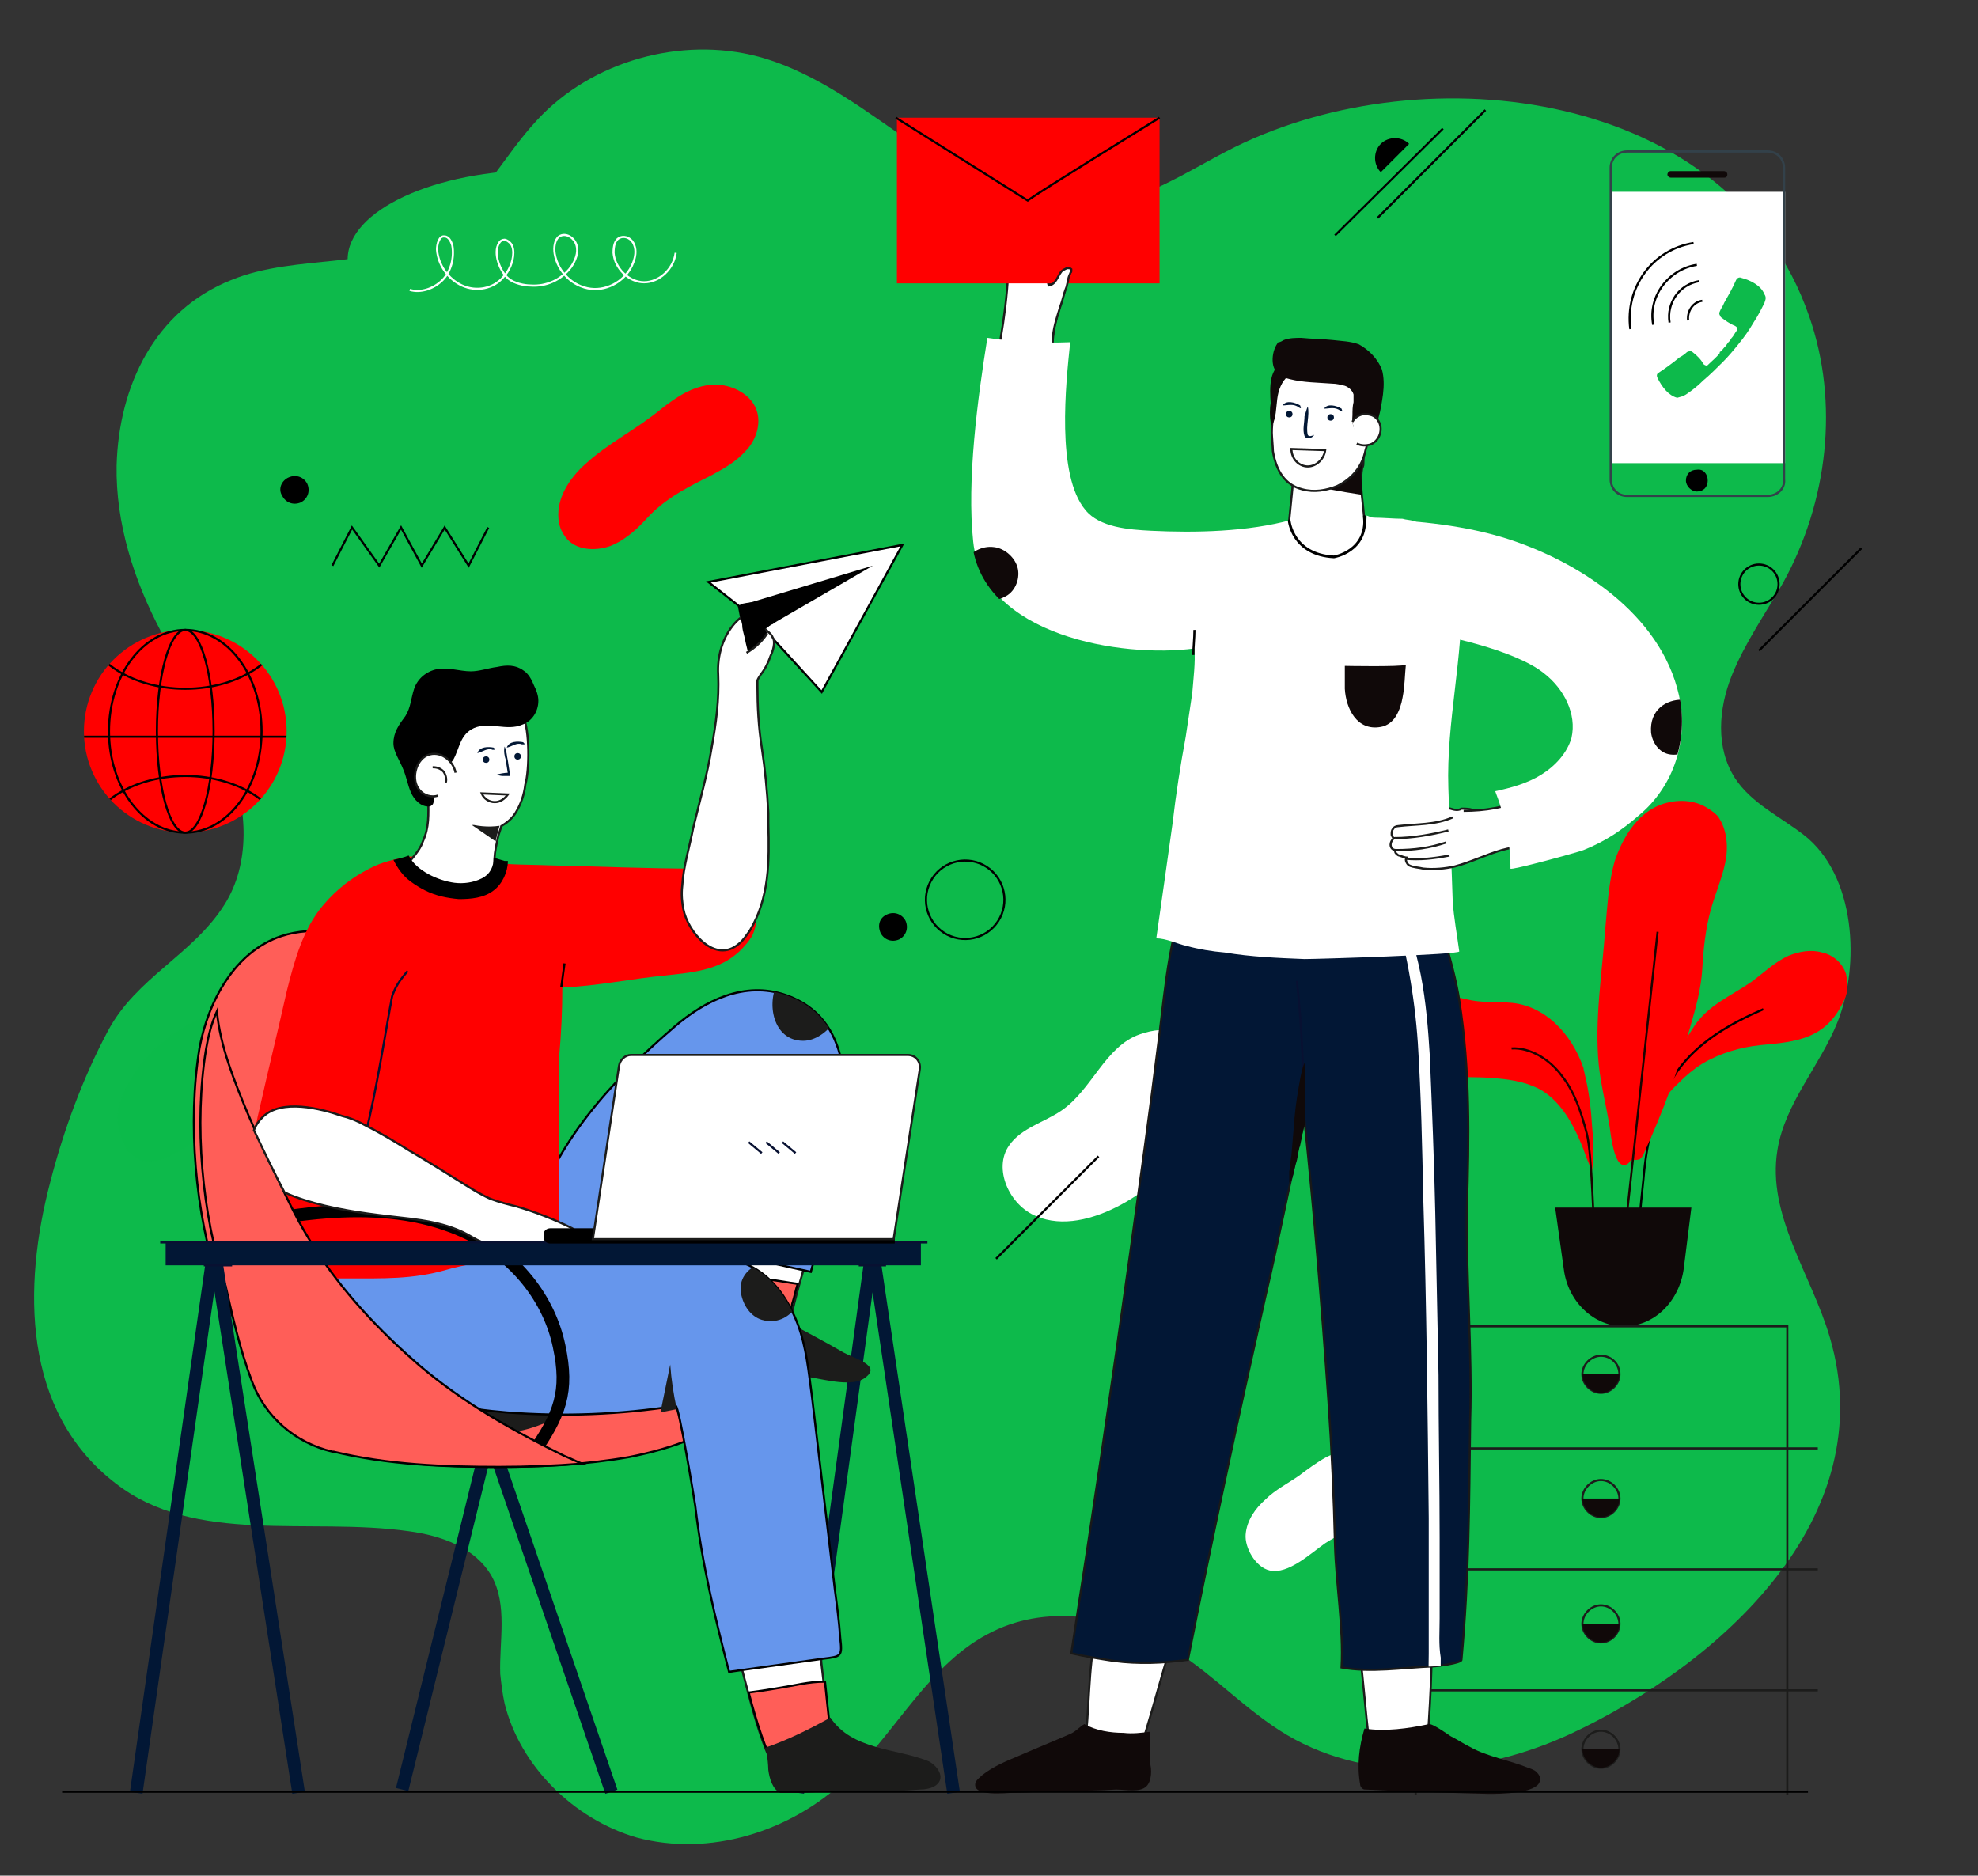 <?xml version="1.0" encoding="utf-8"?>
<!-- Generator: Adobe Illustrator 26.0.1, SVG Export Plug-In . SVG Version: 6.00 Build 0)  -->
<svg version="1.1" id="Layer_1" xmlns="http://www.w3.org/2000/svg" xmlns:xlink="http://www.w3.org/1999/xlink" x="0px" y="0px"
	 viewBox="0 0 181.5 172.1" style="enable-background:new 0 0 181.5 172.1;" xml:space="preserve">
<rect x="0" y="0" width="181.5" height="172.1" fill="#333333" stroke="none"/>
<style type="text/css">
	.st0{fill:none;stroke:#1A0D1E;stroke-width:0.428;stroke-linecap:round;stroke-miterlimit:10;}
	.st1{fill:#0DBA4B;}
	.st2{fill:#FFFFFF;}
	.st3{opacity:0.5;fill:#0DBA4B;}
	.st4{fill:red;}
	.st5{fill:none;stroke:#000000;stroke-width:0.194;stroke-miterlimit:10;}
	.st6{fill:#FFFFFF;stroke:#000000;stroke-width:0.194;stroke-miterlimit:10;}
	.st7{clip-path:url(#SVGID_00000036973702115479841100000001627175705612779955_);}
	.st8{fill:none;stroke:#021735;stroke-width:1.167;stroke-miterlimit:10;}
	.st9{fill:#FFFFFF;stroke:#1C1C1B;stroke-width:0.194;stroke-miterlimit:10;}
	.st10{fill:#FF5E58;stroke:#000000;stroke-width:0.194;stroke-miterlimit:10;}
	.st11{fill:#1C1C1B;}
	.st12{fill:#6696EC;stroke:#000000;stroke-width:0.194;stroke-miterlimit:10;}
	.st13{clip-path:url(#SVGID_00000081632748814937477300000017682306524847134641_);fill:#1C1C1B;}
	.st14{fill:none;stroke:#081132;stroke-width:0.194;stroke-miterlimit:10;}
	.st15{fill:none;stroke:#000000;stroke-width:1.167;stroke-miterlimit:10;}
	.st16{fill:#DC8B77;}
	.st17{fill:#021735;}
	.st18{clip-path:url(#SVGID_00000163048728671053584740000006656707345042514617_);fill:#1C1C1B;}
	.st19{fill:none;stroke:#1C1C1B;stroke-width:0.194;stroke-miterlimit:10;}
	.st20{fill:#F0A700;stroke:#000000;stroke-width:0.194;stroke-miterlimit:10;}
	.st21{clip-path:url(#SVGID_00000066483746865759573720000003903714390933590963_);fill:#1C1C1B;}
	.st22{fill:none;stroke:#1A0400;stroke-width:0.194;stroke-miterlimit:10;}
	.st23{fill:#100909;}
	.st24{fill:none;stroke:#FFFFFF;stroke-width:0.194;stroke-miterlimit:10;}
	
		.st25{clip-path:url(#SVGID_00000109725229338726657090000014183808547428162463_);fill:none;stroke:#000000;stroke-width:0.194;stroke-miterlimit:10;}
	.st26{fill:#021735;stroke:#191919;stroke-width:0.194;stroke-miterlimit:10;}
	.st27{clip-path:url(#SVGID_00000057832178968860921440000007817642860023084441_);fill:#FFFFFF;}
	.st28{clip-path:url(#SVGID_00000067936564661823551230000008932678234128192130_);fill:#100909;}
	.st29{clip-path:url(#SVGID_00000014591932402985955490000001584302417028537481_);fill:#100909;}
	.st30{fill:none;stroke:#33414A;stroke-width:0.208;stroke-miterlimit:10;}
	.st31{fill:none;stroke:#000000;stroke-width:0.25;stroke-linecap:round;stroke-miterlimit:10;}
</style>
<circle class="st0" cx="187.6" cy="26.9" r="2.4"/>
<g>
	<path class="st1" d="M46.3,156.3c-0.2-0.9-0.3-1.8-0.4-2.7c-0.1-3,0.7-6.3-0.8-9c-1.5-2.6-4.6-3.7-7.6-4.1
		c-9.2-1.3-19.6,1.3-26.9-4.4c-8.6-6.6-8.5-18.1-6-27.6c1.2-4.7,3-9.6,5.3-13.9c2.6-4.9,7.8-7,10.7-11.6c2.4-3.8,2.1-8.8,0.5-13
		c-1.6-4.2-4.2-8-6.3-12c-2.5-4.7-4.2-10-4.1-15.3c0.2-7.3,3.5-14.2,10.5-17c6.1-2.5,13.5-0.8,19.2-4.6c3.8-2.5,5.8-6.8,8.9-10.1
		c5-5.4,13.2-7.7,20.3-5.8c5.5,1.5,10.1,5.2,14.8,8.4c4.7,3.2,10.2,6,15.8,5.4c4.8-0.5,8.9-3.4,13.1-5.5C130.9,4.8,158.8,8.2,166,29
		c2.8,8,1.7,17.1-2.4,24.5c-1.6,2.8-3.5,5.5-4.7,8.5c-1.2,3-1.5,6.6,0.3,9.4c1.5,2.3,4.1,3.5,6.3,5.2c4.8,3.7,5.2,12,3.1,17.2
		c-1.6,4-4.8,7.4-5.5,11.7c-1,6,3.1,11.4,4.8,17.2c4.9,16.6-10.1,30-23.8,36.4c-8.2,3.8-18.2,4.7-26,0.1c-3.7-2.2-6.6-5.4-10.2-7.7
		c-5-3.2-11.5-4.4-16.8-1.8c-5.8,2.8-8.8,9.2-13.5,13.6c-5.1,4.8-12.5,7.1-19.2,5.3C52.6,166.9,47.7,162,46.3,156.3z"/>
	<path class="st2" d="M110.4,101.9c-0.3,1.2-0.7,2.4-1.3,3.2c-2.6,3.8-9.3,8.5-14,6.5c-2.5-1-4-4.4-2.5-6.5c1.1-1.6,3.2-2.1,4.8-3.2
		c2.8-1.9,4-5.9,7.2-7C109.8,93.1,111.2,97.8,110.4,101.9z"/>
	<path class="st3" d="M25.1,96.6c0,0.3,0,0.6-0.1,0.8c-0.2,0.8-0.8,1.4-1.4,2c-2.3,2.3-10.8,11.9-12.7,4.3c-1-4.1,4.6-9.7,8.3-10.4
		c1.4-0.3,2.9-0.2,4.1,0.5C24.3,94.4,25,95.5,25.1,96.6z"/>
	<path class="st2" d="M125.1,139.6c-1.1,0.7-2.4,1.3-3.5,2c-1.3,0.9-3.4,2.9-5.1,2.5c-1.3-0.3-2.3-2.1-2.2-3.3
		c0.1-1.3,0.9-2.4,1.8-3.2c0.9-0.9,2.1-1.5,3.1-2.2c0.8-0.6,1.6-1.2,2.5-1.7c1-0.5,2.1-0.7,3.2-0.7c0.9,0,1.8,0.3,2.4,0.9
		c0.7,0.8,0.7,2,0.3,2.9c-0.4,1-1.2,1.7-2,2.3C125.5,139.3,125.3,139.5,125.1,139.6z"/>
	<path class="st4" d="M59.9,47c-0.1,0.1-0.2,0.2-0.3,0.3c-1,1.1-2.1,2.2-3.6,2.8c-1.4,0.5-3.2,0.4-4.1-0.8c-0.3-0.4-0.5-0.8-0.6-1.3
		c-0.4-2.1,0.9-4.1,2.5-5.5c2.1-1.9,4.6-3.1,6.9-5c1.4-1.1,2.9-2.1,4.7-2.2c1.7-0.1,3.7,0.9,4.1,2.6c0.3,1.2-0.2,2.6-1.1,3.5
		c-0.9,1-2,1.6-3.1,2.2C63.3,44.6,61.5,45.5,59.9,47z"/>
	<path d="M126.7,15.8c-0.7-0.7-0.7-1.9,0-2.6c0.7-0.7,1.9-0.7,2.6,0"/>
	<path class="st5" d="M163.2,53.6c0,1-0.8,1.8-1.8,1.8c-1,0-1.8-0.8-1.8-1.8c0-1,0.8-1.8,1.8-1.8C162.4,51.8,163.2,52.6,163.2,53.6z
		"/>
	<ellipse transform="matrix(0.544 -0.839 0.839 0.544 -28.851 112.016)" class="st5" cx="88.6" cy="82.5" rx="3.6" ry="3.6"/>
	<path d="M81.4,83.9c0.7-0.3,1.4,0,1.7,0.6c0.3,0.7,0,1.4-0.6,1.7c-0.7,0.3-1.4,0-1.7-0.6C80.5,84.9,80.7,84.2,81.4,83.9z"/>
	<path d="M26.5,43.8c0.7-0.3,1.4,0,1.7,0.6c0.3,0.7,0,1.4-0.6,1.7c-0.7,0.3-1.4,0-1.7-0.6C25.5,44.9,25.8,44.1,26.5,43.8z"/>
	<g>
		<line class="st5" x1="132.4" y1="11.8" x2="122.5" y2="21.6"/>
		<line class="st5" x1="136.3" y1="10.1" x2="126.4" y2="20"/>
	</g>
	<line class="st5" x1="170.8" y1="50.3" x2="161.4" y2="59.7"/>
	<line class="st5" x1="100.8" y1="106.1" x2="91.4" y2="115.5"/>
	<polyline class="st5" points="30.5,51.9 32.3,48.4 34.8,51.9 36.8,48.4 38.7,51.9 40.8,48.4 43,51.9 44.8,48.4 	"/>
	<g>
		<g>
			<polygon class="st6" points="65,53.4 82.8,50 75.4,63.5 70.1,57.7 68.7,60.3 67.8,55.6 			"/>
			<g>
				<defs>
					<polygon id="SVGID_1_" points="65,53.4 82.8,50 76.2,63.4 70.1,57.7 68.7,60.2 67.8,55.6 					"/>
				</defs>
				<clipPath id="SVGID_00000177450663912500596900000002810398864377444227_">
					<use xlink:href="#SVGID_1_"  style="overflow:visible;"/>
				</clipPath>
				<polygon style="clip-path:url(#SVGID_00000177450663912500596900000002810398864377444227_);" points="80.1,51.9 70.1,57.7 
					69.4,62.5 66.4,60.5 67.8,55.6 				"/>
			</g>
		</g>
		<path class="st8" d="M73.2,164.5l6.7-49c0-0.2,0.2-0.2,0.3,0l7.3,49"/>
		<polyline class="st8" points="36.9,164.2 44.9,131.7 56.1,164.4 		"/>
		<path class="st9" d="M66.5,110.6c-0.1-2.2,0-4.4,0.7-6.4c0.4-1.2,1-2.8,2.1-3.5c1.2-0.7,3-0.4,4.1,0.3c1.4,1,2.2,2.8,2.3,4.5
			c0.3,4.7-1.7,9.6-2.8,14c-0.2,0.9-0.5,2-1.3,2.6c-1,0.8-2.6,0.5-3.7-0.1c-0.3-0.1-0.6-0.3-0.8-0.6c-0.3-0.4-0.3-1-0.2-1.5
			c0.1-1.1,0.1-2.2,0.1-3.3C66.8,114.7,66.6,112.7,66.5,110.6z"/>
		<path class="st10" d="M70.5,117.4c-1.1-0.2-2.3-0.5-3.4-0.9c-0.1,0-0.2-0.1-0.3-0.1c0,0.1,0,0.2,0,0.3c0,1.1,0,2.2-0.1,3.3
			c0,0.5-0.1,1.1,0.2,1.5c0.2,0.3,0.5,0.4,0.8,0.6c1.2,0.6,2.7,0.9,3.7,0.1c0.8-0.6,1.1-1.6,1.3-2.6c0.2-0.6,0.3-1.2,0.5-1.8
			C72.4,117.7,71.4,117.5,70.5,117.4z"/>
		<path class="st9" d="M71.3,140.2c1.6-0.4,1.5-0.7,3-1.2c0,7.1,1.9,19.3,1.9,21.4c-2,0.1-3,1.9-5.1,1.8c-1.6-2.5-2.9-9.1-3.8-11.8
			c-0.2-0.6,0.9-6.1-0.1-9.7C69.2,140.4,69.3,140.7,71.3,140.2z"/>
		<path class="st10" d="M73.6,154.5c-1.6,0.3-3.3,0.6-4.9,0.8c0.7,2.7,1.6,5.5,2.5,7c2,0.1,3.1-1.7,5.1-1.8c0-0.8-0.3-3.2-0.6-6.2
			C74.9,154.3,74.2,154.4,73.6,154.5z"/>
		<path class="st10" d="M33.9,133.1c1.3,0.5,2.6,0.9,3.9,1.2c2.6,0.2,5.2,0.3,7.8,0.3c4,0,8.1-0.2,12.1-0.9c2-0.4,3.9-0.9,5.8-1.7
			c1.6-0.7,3.3-1.6,4.4-2.9c0.9-1.1,1.7-2.9,1.8-4.5c-1.5-4.9-6-5.6-10-7.9c-4.3-2.4-8-6-10.6-10.2c-2.4-3.9-3.8-8.3-5.7-12.5
			c-1.8-3.9-4.1-5.9-8.2-7.3c-3-1.1-6.4-1.8-9.4-0.8c-4.2,1.4-6.7,5.9-7.5,10.3c-1.1,6.8-0.4,15.1,1.8,21.7
			C22.4,124.2,27.6,130.9,33.9,133.1z"/>
		<path class="st11" d="M44.7,127.1c1.3,0.1,2.7,0.2,4,0.4c1.2,0.1,2.4,0.3,3.4,1c0.2,0.1,0.4,0.3,0.4,0.6c0,0.2-0.2,0.4-0.5,0.5
			c-1.8,1-4.4,2.1-6.5,1.8c-1.9-0.2-4-0.1-5.8-0.7c-0.9-0.3-1.8-0.8-2.3-1.6c-0.4-0.6-0.7-2,0.1-2.3c0.6-0.2,2.3,0.2,3,0.2
			C42,127,43.4,127,44.7,127.1z"/>
		<path class="st12" d="M76,110.1c-0.5,2.1-1,4.5-1.6,6.6c-2.8-0.6-5.6-1.3-8.5-1.9c-1.4-0.3-1.5,2-2.1,2.9
			c-0.6,0.9-1.4,1.6-2.2,2.2c-1.7,1.4-4.2,1.8-6.4,1.8c-2.5,0-5.2-1.2-6.3-3.5c-0.9-1.8-0.6-4-0.1-6c2-7.3,7.4-13.1,13.1-18
			c2.8-2.4,6.4-4.2,10.2-2.9c6.1,2.1,5.9,9.1,4.8,14.4C76.6,107.1,76.3,108.6,76,110.1z"/>
		<g>
			<defs>
				<path id="SVGID_00000065755612424576847540000010829953449654437509_" d="M76,110.1c-0.5,2.1-1,4.5-1.6,6.6
					c-2.8-0.6-5.6-1.3-8.5-1.9c-1.4-0.3-1.5,2-2.1,2.9c-0.6,0.9-1.4,1.6-2.2,2.2c-1.7,1.4-4.2,1.8-6.4,1.8c-2.5,0-5.2-1.2-6.3-3.5
					c-0.9-1.8-0.6-4-0.1-6c2-7.3,7.4-13.1,13.1-18c2.8-2.4,6.4-4.2,10.2-2.9c6.1,2.1,5.9,9.1,4.8,14.4
					C76.6,107.1,76.3,108.6,76,110.1z"/>
			</defs>
			<clipPath id="SVGID_00000102543637448740704380000003625362622364501933_">
				<use xlink:href="#SVGID_00000065755612424576847540000010829953449654437509_"  style="overflow:visible;"/>
			</clipPath>
			<path style="clip-path:url(#SVGID_00000102543637448740704380000003625362622364501933_);fill:#1C1C1B;" d="M73.7,95.5
				c1.1,0,2.2-0.8,2.8-1.7c0.2-0.3,0.3-0.6,0.4-0.9c0.1-0.6-0.2-1.1-0.5-1.6c-1-1.6-3.7-3.5-5-1.2C70.3,92,70.9,95.5,73.7,95.5z"/>
		</g>
		<path class="st11" d="M67.5,125.3c2.3,0.5,4.7,0.8,7,1.1c1.2,0.2,3.8,0.9,4.9,0c1.5-1.1-0.9-1.7-2-2.3c-1.9-1.1-3.8-2.1-5.7-3.1
			c-1.8-0.9-4-3-5.8-1c-1.1,1.3-1.3,3.3-1.4,4.9C65.5,124.9,66.5,125.1,67.5,125.3z"/>
		<path class="st12" d="M29.8,116.9c0.5-2.3,2.9-2.3,5.9-2c3.2,0.3,6.4-0.1,9.7-0.3c5.7-0.3,11.4,0,17.2,0.3
			c2.2,0.1,4.5,0.3,6.5,1.4c2,1.1,3.3,3.1,4.1,5.2c0.8,2.1,1,4.4,1.3,6.6c0.7,5.9,1.4,11.8,2.1,17.7c0.2,1.5,0.4,3,0.5,4.5
			c0.2,1.7,0.1,1.7-1.6,1.9c-2.9,0.4-5.7,0.8-8.6,1.2c-1.3-5-2.5-10-3.1-15.2c-0.1-0.7-1.5-9.2-1.8-9.2c-5.1,0.8-10.3,1-15.5,0.6
			c-3.6-0.3-7.4-0.9-10.5-2.7c-2.8-1.6-5.7-4.5-6.1-7.8C29.7,118.3,29.7,117.5,29.8,116.9z"/>
		<path class="st11" d="M71.6,164.5c0,0,0.1,0,0.1,0h1.7c3.7-0.2,7.3,0,11-0.3c0.5,0,1.1-0.1,1.5-0.4c0.9-0.7,0.1-1.8-0.7-2.2
			c-3-1.2-7-1-9-4c-2,1.1-4,2.1-6.1,2.8c0.3-0.1,0.4,1.8,0.4,2C70.6,163.2,70.9,164.2,71.6,164.5z"/>
		<path class="st4" d="M37.6,78.6c-1.3,0.2-2.6,0.5-3.7,1.1c-1.6,0.8-3,1.9-4.2,3.3c-1.9,2.2-2.7,5.2-3.4,8
			c-0.8,3.6-1.7,7.2-2.5,10.8c-0.2,0.8-0.4,1.7-0.4,2.6c0,1.4,0.4,3.2,0.7,4.5c0.2,0.6,0.4,1,0.7,1.3c1.5,1,2.7,2.3,3.2,4
			c0.2,0.6,0.4,1.1,0.6,1.7c0.2,0.6,0.3,1.1,0.5,1.4c0.9,0,1.9,0,2.8,0c3.2,0,6,0.1,9.1-0.8c3.1-0.9,6.4-0.8,9.5-1.6
			c0.2-0.1,0.5-0.2,0.6-0.4c0.1-0.3,0.1-1.1,0.1-1.5c0.1-0.8,0.1-1.6,0.1-2.4c0-1.5,0-3.1,0-4.6c0-3-0.1-6,0-9
			c0.2-2.1,0.3-4.3,0.3-6.4c3.1-0.1,6.3-0.8,9.5-1.1c2.7-0.3,5.4-0.5,7.3-2.8c0.2-0.2,0.4-0.5,0.6-0.8c1.3-2.7-0.6-5.6-3.4-6.1
			c-0.6-0.1-1.1-0.1-1.7-0.1c-4.5,0-9-0.2-13.5-0.3c-2.5-0.1-4.3,0-6.7-0.5C41.5,78.1,39.6,78.6,37.6,78.6z"/>
		<path class="st9" d="M62.6,81.3c0.1-1.8,0.7-3.7,1-5.3c0.6-2.5,1.3-4.9,1.7-7.4c0.4-2.2,0.7-4.4,0.6-6.7c-0.1-1.7,0.4-3.5,1.6-4.8
			c0.2-0.2,0.4-0.4,0.6-0.5c0.3-0.1,0.6-0.1,0.9-0.1c0.8,0,1.4,0.1,2.2,0.4c-0.3,0.2-0.5,0.3-0.8,0.5c-0.2,0.2-0.3,0.2-0.1,0.4
			c0.2,0.2,0.5,0.4,0.6,0.7c0.3,0.4,0,1.3-0.2,1.7c-0.2,0.6-0.5,1.2-0.9,1.7c-0.1,0.2-0.3,0.4-0.3,0.6c0,0.1,0,0.3,0,0.4
			c0,1.9,0.1,3.8,0.4,5.7c0.3,2,0.5,4,0.6,6c0,0.3,0,0.7,0,1c0.1,3.4,0.1,6.8-1.7,9.8c-0.3,0.4-0.6,0.9-1,1.2
			c-2.2,1.9-4.7-1.1-5.1-3.2C62.6,82.9,62.5,82.1,62.6,81.3z"/>
		<path class="st14" d="M37.4,89.1c-0.5,0.6-1,1.2-1.3,2c-0.2,0.4-0.2,0.9-0.3,1.3c-0.8,4.5-1.5,9-2.7,13.4"/>
		<path class="st14" d="M67.4,97.5c-1.1,4.6-3.5,11.6-3.6,16.4"/>
		<path class="st15" d="M19.3,113c7.8-1.8,16.5-3.2,23.5,0.1c4.5,2.1,7.6,6.1,8.5,10.4c0.9,4.2,0.1,6.3-2.5,10"/>
		<path class="st10" d="M23.1,126.7c1.2,3.3,4,5.7,7.4,6.5c0,0,0,0,0.1,0c5,1.2,10.1,1.4,15.2,1.4c2.5,0,5.1-0.1,7.6-0.3
			c-0.5-0.2-1.1-0.5-1.6-0.7c-4.7-2.3-9.3-4.9-13.3-8.3c-3.7-3.2-7.1-6.8-9.7-10.9c-1.3-2-2.3-4.1-3.3-6.2c-1-2-1.9-4-2.8-6.1
			c-1.2-2.9-2.5-6.1-2.8-9.3c-0.5,1.1-0.8,2.3-1,3.5c-1.1,6.8-0.4,15.1,1.8,21.7C21.3,120.6,22,123.8,23.1,126.7z"/>
		<path class="st14" d="M63.9,115.4c-5-0.8-8.2-0.1-14.6-0.1"/>
		<path class="st9" d="M52.5,112.7c-1.6-0.8-3.4-1.5-5.1-2c-0.8-0.2-1.6-0.4-2.4-0.7c-0.9-0.4-1.7-0.9-2.5-1.4c-1.6-1-3.2-2-4.9-3
			c-1.3-0.8-2.6-1.6-4-2.3c-0.7-0.4-1.4-0.7-2.2-0.9c-2-0.7-5.6-1.6-7.3,0.1c-0.4,0.4-0.6,0.7-0.8,1.2c0.9,1.9,1.8,3.8,2.8,5.7
			c0.6,0.3,1.2,0.5,1.8,0.7c2.5,0.8,5.2,1.2,7.8,1.5c2.6,0.3,5.3,0.5,7.6,1.9c2.5,1.5,6,1.5,8.9,0.9c0.5-0.1,1.1-0.4,1.1-0.9
			C53.2,113.1,52.8,112.9,52.5,112.7z"/>
		<path class="st16" d="M68.2,106.6C68.2,106.6,68.2,106.6,68.2,106.6"/>
		<g>
			<path class="st8" d="M12.5,164.5l7-49c0-0.2,0.3-0.2,0.3,0l7.6,49"/>
			<rect x="15.2" y="114" class="st17" width="69.3" height="2.1"/>
			<line class="st14" x1="85.1" y1="114" x2="14.7" y2="114"/>
			<line class="st14" x1="18.7" y1="116.1" x2="21.3" y2="116.1"/>
			<line class="st14" x1="78.8" y1="116.1" x2="81.3" y2="116.1"/>
		</g>
		<g>
			<path d="M82.1,112.7H50.5c-0.3,0-0.6,0.2-0.6,0.5v0.4c0,0.3,0.3,0.5,0.6,0.5h31.6V112.7z"/>
			<path class="st9" d="M82,113.7H54.4l2.4-15.9c0.1-0.6,0.6-1,1.1-1h25.4c0.7,0,1.2,0.6,1.1,1.3L82,113.7z"/>
			<g>
				<line class="st14" x1="71.8" y1="104.8" x2="73" y2="105.8"/>
				<line class="st14" x1="70.3" y1="104.8" x2="71.5" y2="105.8"/>
				<line class="st14" x1="68.7" y1="104.8" x2="69.9" y2="105.8"/>
			</g>
		</g>
		<path class="st9" d="M48,65.7c-0.5-1.1-1.6,0.2-2.9,0c-1.1-0.2-1.9-0.3-3,0.1c-0.9,0.4-1.8,1-2.2,1.9c-0.1,0.2-0.2,0.5-0.3,0.7
			c-0.2,0.8-0.3,1.5-0.4,2.3c-0.1,0.6,0,1.3,0,1.9c0,0.3,0.1,0.5,0.1,0.8c0,1.3,0.1,2.5-0.5,3.8c-0.2,0.6-0.6,1.1-1,1.6
			c-0.2,0.2-0.4,0.4-0.7,0.6c0.1,0.1,0.1,0.1,0.2,0.2c1.2,1.6,3.7,1.8,5.6,1.6c0.9-0.1,2-0.3,2.9-0.7c-0.7-1.1-0.4-2.3-0.1-3.7
			c0-0.1,0.2-0.6,0.3-1c0.5-0.3,1-0.7,1.3-1.2c0.5-0.8,0.8-1.7,0.9-2.6C48.6,70.6,48.6,67,48,65.7z"/>
		<path d="M40,72.6c0.1-0.6,0.1-1.2,0.4-1.7c0.3-0.6,0.9-0.7,1.2-1.2c0.6-1.1,0.6-2.3,1.9-2.9c1.4-0.6,3,0.3,4.4-0.3
			c0.9-0.3,1.5-1.2,1.5-2.2c0-0.5-0.2-1-0.4-1.4c-0.2-0.5-0.5-1.1-1-1.4c-0.7-0.5-1.5-0.5-2.4-0.3c-0.8,0.1-1.6,0.4-2.4,0.4
			c-1,0-2.1-0.4-3.1-0.2c-1,0.2-1.8,0.9-2.1,1.8c-0.3,0.9-0.3,1.7-0.8,2.5c-0.6,0.8-1.1,1.5-1.1,2.5c0,0.8,0.6,1.6,0.9,2.4
			c0.3,0.7,0.4,1.4,0.7,2.1c0.3,0.7,0.9,1.3,1.6,1.3c0.1,0,0.2,0,0.3-0.1c0.2-0.1,0.2-0.4,0.2-0.6C39.9,73.1,40,72.9,40,72.6z"/>
		<g>
			<defs>
				<path id="SVGID_00000145026587027283525060000007775665037500384648_" d="M50.5,83.2c0-0.1,0-0.1,0-0.2
					c-0.6-1.1-2.3-0.8-3.4-1.1c-0.2-0.1-0.4-0.2-0.6-0.3c0,0,0,0-0.1,0c-0.4-0.3-0.6-0.7-0.8-1.1c-0.7-1.9,0-3.8,0.5-5.7
					c0,0-0.1-0.1-0.1-0.1c-0.3-0.2-0.6-0.1-0.9,0c-1.1,0.2-2.3,0.1-3.3-0.4c-0.5-0.2-1-0.5-1.4-0.8c-0.3-0.2-0.8-0.9-1.1-0.8
					c0,0-0.1,0-0.1,0c-0.1,1.6,0.2,3.1-0.5,4.6c-0.2,0.6-0.6,1.1-1,1.6c-0.2,0.3-0.5,0.5-0.9,0.7c-0.1,0-0.2,0.1-0.3,0.1
					c0,0-0.1,0-0.1,0c-0.1,0-0.1,0-0.1,0c-0.7,0.1-1.5,0.1-1.9,0.6c-0.2,0.2-0.3,0.6-0.4,0.9c-0.5,2.3,0.7,5,2.2,6.8
					c1.2,1.3,3,2.4,4.7,2.5c1.7,0.1,3.3-0.6,4.7-1.4c0.6-0.4,1.2-0.7,1.8-1.1c1.7-1.2,3.1-2.4,3.1-4.6
					C50.5,83.2,50.5,83.2,50.5,83.2z"/>
			</defs>
			<clipPath id="SVGID_00000023982024376255042420000012710743612985817775_">
				<use xlink:href="#SVGID_00000145026587027283525060000007775665037500384648_"  style="overflow:visible;"/>
			</clipPath>
			<path style="clip-path:url(#SVGID_00000023982024376255042420000012710743612985817775_);fill:#1C1C1B;" d="M43.3,75.7
				c0,0,0.1,0,0.2,0c1,0.2,2.1,0.2,3.1-0.1c0.3,0.1,0.2,0.3,0.2,0.7c-0.1,0.6-0.1,1.1-0.2,1.7C45.5,77.2,44.3,76.4,43.3,75.7
				C43.3,75.7,43.3,75.7,43.3,75.7z"/>
		</g>
		<path class="st19" d="M44.2,72.8c0.2,0.5,0.7,0.8,1.2,0.8c0.5,0,0.9-0.3,1.2-0.7L44.2,72.8z"/>
		<path class="st9" d="M41.8,70.9c-0.2-1.1-1.4-2.1-2.6-1.6c-1.1,0.5-1.5,2.3-0.7,3.2c0.4,0.5,1.1,0.7,1.7,0.5"/>
		<path class="st19" d="M39.7,70.4c0.4,0,0.7,0.1,1,0.4c0.2,0.3,0.3,0.7,0.2,1"/>
		<path class="st2" d="M68.5,60.7c0.3,0.1,0.9,0,1.1-0.1c0.3-0.1,0.6-0.3,0.8-0.6c0.4-0.5,0.3-1.1,0-1.7c-0.5,0.5-1,1-1.6,1.4
			c-0.2,0.1-0.3,0.2-0.4,0.4C68.3,60.4,68.4,60.6,68.5,60.7z"/>
		<path d="M68.8,59.7c-0.1,0-0.1,0-0.2,0c-0.1-0.4-0.2-0.8-0.3-1.3c-0.1-0.4-0.2-0.7-0.2-1.1c-0.1-0.3-0.1-0.7-0.2-1
			c0-0.2-0.2-0.7,0-0.8c0.1,0,0.1-0.1,0.2-0.1c0.5-0.1,1-0.2,1.5-0.1c0.5,0,1,0.2,1.4,0.5c0.2,0.2,0.4,0.5,0.4,0.8
			c0,0.3-0.3,0.6-0.6,0.7c-0.2,0.1-0.4,0.3-0.6,0.4c-0.1,0,0.2,0.3,0.2,0.4c0,0.2-0.4,0.5-0.5,0.6C69.6,59,69.3,59.5,68.8,59.7z"/>
		<path class="st19" d="M70.4,58.1c-0.4,0.7-1.2,1.4-1.9,1.8"/>
		<path class="st20" d="M51.5,90.6c0.1-0.7,0.2-1.5,0.3-2.2"/>
		<path d="M46.3,79c-0.3-0.1-0.7-0.2-1-0.3c0,0.8-0.3,1.5-1.1,1.9c-0.8,0.4-1.7,0.5-2.5,0.4c-1.5-0.2-3.5-1.1-4.2-2.5
			c-0.5,0.2-1,0.3-1.4,0.4c0.4,0.8,0.9,1.5,1.6,2c0.4,0.3,0.9,0.6,1.3,0.8c1,0.5,2,0.7,3.1,0.8c1.1,0,2.3-0.1,3.2-0.8
			c0.8-0.6,1.3-1.7,1.3-2.7C46.5,79,46.4,79,46.3,79z"/>
		<g>
			<defs>
				<path id="SVGID_00000086691810055590991920000017418481884138825613_" d="M29.8,116.9c0.5-2.3,2.9-2.3,5.9-2
					c3.2,0.3,6.4-0.1,9.7-0.3c5.7-0.3,11.4,0,17.2,0.3c2.2,0.1,4.5,0.3,6.5,1.4c2,1.1,3.3,3.1,4.1,5.2c0.8,2.1,1,4.4,1.3,6.6
					c0.7,5.9,1.4,11.8,2.1,17.7c0.2,1.5,0.4,3,0.5,4.5c0.2,1.7,0.1,1.7-1.6,1.9c-2.9,0.4-5.7,0.8-8.6,1.2c-1.3-5-2.5-10-3.1-15.2
					c-0.1-0.7-1.5-9.2-1.8-9.2c-5.1,0.8-10.3,1-15.5,0.6c-3.6-0.3-7.4-0.9-10.5-2.7c-2.8-1.6-5.7-4.5-6.1-7.8
					C29.7,118.3,29.7,117.5,29.8,116.9z"/>
			</defs>
			<clipPath id="SVGID_00000106850195370230621990000012125575158342858417_">
				<use xlink:href="#SVGID_00000086691810055590991920000017418481884138825613_"  style="overflow:visible;"/>
			</clipPath>
			<path style="clip-path:url(#SVGID_00000106850195370230621990000012125575158342858417_);fill:#1C1C1B;" d="M68,118.7
				c0.2,1.1,0.9,2.1,1.9,2.4c2.7,0.8,4.7-2.5,2.9-4.5C71.2,114.8,67.5,116.1,68,118.7z"/>
		</g>
		<path class="st11" d="M62.1,129.3c-0.3-1.4-0.5-2.7-0.6-4.1c-0.3,1.5-0.6,2.9-0.9,4.4C61.1,129.5,61.6,129.4,62.1,129.3z"/>
	</g>
	<path d="M64.1,72.4C64.1,72.4,64.1,72.4,64.1,72.4"/>
	<g>
		<g>
			<g>
				<g>
					<g>
						<path class="st4" d="M169.5,90c0-0.2-0.1-0.4-0.1-0.6c-0.3-1-1.2-1.8-2.2-2c-1-0.3-2.1-0.1-3.1,0.3c-1.3,0.6-2.3,1.6-3.4,2.4
							c-1.9,1.3-3.9,2.1-5.2,4c-1.4,2.1-2.5,4.3-2.9,6.8c0,0.2-0.1,0.4-0.1,0.5c0.1-0.7,1.2-1.7,1.6-2.1c0.6-0.6,1.3-1.2,2.1-1.7
							c1.7-1,3.5-1.5,5.3-1.7c3.4-0.3,6-0.6,7.6-3.9C169.4,91.5,169.6,90.8,169.5,90z"/>
					</g>
					<path class="st5" d="M161.8,92.6c-3,1.3-6,3-7.9,5.7c-2,3-2.8,6.3-3.1,9.9c-0.3,2.7-0.5,5.5-0.8,8.2"/>
				</g>
				<g>
					<path class="st4" d="M156.6,74.1c-1.3-0.8-3.1-0.8-4.6-0.1c-1.9,0.9-3.1,2.9-3.8,4.9c-0.6,2-0.7,4.2-0.9,6.3
						c-0.3,4.2-1,8.4-0.6,12.5c0.2,1.9,0.7,3.8,1,5.7c0.1,0.7,0.4,3.5,1.3,3.5c0.3,0,0.5-0.2,0.6-0.4c0.1-0.1,0.2-0.1,0.3-0.1
						c0.1,0.1,0.3,0,0.5,0c0.2-0.1,0.4-0.4,0.5-0.7c1.7-3.7,3.1-7.5,4.2-11.5c0.5-1.7,1-3.5,1.1-5.3c0.1-1.8,0.3-3.7,0.8-5.5
						c0.4-1.4,1-2.8,1.3-4.2c0.3-1.4,0.2-3-0.6-4.2C157.5,74.7,157.1,74.4,156.6,74.1z"/>
					<line class="st22" x1="152.1" y1="85.5" x2="148.8" y2="115.9"/>
				</g>
				<g>
					<path class="st4" d="M145.3,98c-1.1-3.2-3.6-5.8-6.8-6c-1.1-0.1-2.3,0-3.4-0.2c-1.1-0.2-2.2-0.6-3.3-0.4
						c-2.4,0.5-3.4,3.7-2,5.6c0.7,1,2,1.5,3.2,1.7c1.2,0.2,2.5,0.1,3.7,0.2c1.6,0.1,3.1,0.3,4.5,1c2.3,1.2,3.6,4.1,4.4,6.4
						c0.3,0.7,0.5,1.2,0.5,2.4c-0.2-0.6,0.1-1.8,0.1-2.5c0-0.9,0-1.8-0.1-2.7c-0.1-1.7-0.3-3.4-0.7-5
						C145.4,98.4,145.3,98.2,145.3,98z"/>
				</g>
				<path class="st22" d="M146.4,114.7c-0.2-2.1-0.3-8.7-0.8-10.7c-0.5-1.9-1.1-3.8-2.3-5.3c-1.1-1.5-2.9-2.6-4.6-2.5"/>
			</g>
			<path class="st23" d="M142.7,110.8h12.5l-0.7,5.6c-0.4,3-2.7,5.3-5.5,5.3l0,0c-2.7,0-5.1-2.2-5.5-5.2L142.7,110.8z"/>
		</g>
		<g>
			<g>
				<polyline class="st19" points="129.9,164.7 129.9,121.7 164,121.7 164,164.7 				"/>
				<line class="st19" x1="127.6" y1="132.9" x2="166.8" y2="132.9"/>
				<line class="st19" x1="127.6" y1="144" x2="166.8" y2="144"/>
				<line class="st19" x1="127.6" y1="155.1" x2="166.8" y2="155.1"/>
			</g>
		</g>
		<path class="st19" d="M148.6,126.1c0,0.9-0.8,1.7-1.7,1.7c-0.9,0-1.7-0.8-1.7-1.7c0-0.9,0.8-1.7,1.7-1.7
			C147.8,124.4,148.6,125.1,148.6,126.1z"/>
		<path class="st19" d="M148.6,137.5c0,0.9-0.8,1.7-1.7,1.7c-0.9,0-1.7-0.8-1.7-1.7s0.8-1.7,1.7-1.7
			C147.8,135.8,148.6,136.6,148.6,137.5z"/>
		<path class="st19" d="M148.6,149c0,0.9-0.8,1.7-1.7,1.7c-0.9,0-1.7-0.8-1.7-1.7s0.8-1.7,1.7-1.7
			C147.8,147.3,148.6,148.1,148.6,149z"/>
		<path class="st19" d="M148.6,160.5c0,0.9-0.8,1.7-1.7,1.7c-0.9,0-1.7-0.8-1.7-1.7s0.8-1.7,1.7-1.7
			C147.8,158.8,148.6,159.6,148.6,160.5z"/>
		<path class="st23" d="M148.6,126.1c0,0.9-0.8,1.7-1.7,1.7c-0.9,0-1.7-0.8-1.7-1.7"/>
		<path class="st23" d="M148.6,137.5c0,0.9-0.8,1.7-1.7,1.7c-0.9,0-1.7-0.8-1.7-1.7"/>
		<path class="st23" d="M148.6,149c0,0.9-0.8,1.7-1.7,1.7c-0.9,0-1.7-0.8-1.7-1.7"/>
		<path class="st23" d="M148.6,160.5c0,0.9-0.8,1.7-1.7,1.7c-0.9,0-1.7-0.8-1.7-1.7"/>
	</g>
	<g>
		<path class="st1" d="M49.7,15.6c9.8,0,17.8,3.7,17.8,8.2c0,2.7-2.6,4.5-4.8,5.6c-1.6,0.8-3.4,1.4-5.2,1.8
			c-2.4,0.5-4.9,0.9-7.5,0.9c-0.2,2.6-1.3,5.2-3,7.2c-0.7,0.8-1.5,1.5-2.5,1.6c1.6-2.6,2.4-5.8,2.2-8.9c-3.2-0.2-6.4-1-9.3-2.2
			c-2.4-1.1-5.5-3-5.5-6C31.9,19.3,39.9,15.6,49.7,15.6z"/>
		<path class="st24" d="M62,23.2c-0.2,1.5-1.5,2.7-2.9,2.7c-1.4,0-2.7-1.3-2.8-2.7c0-0.6,0.1-1.2,0.6-1.4c0.5-0.2,1.1,0.1,1.3,0.7
			c0.2,0.5,0.1,1.1-0.1,1.6c-0.6,1.6-2.3,2.6-3.9,2.4c-1.6-0.2-3-1.5-3.3-3.2c-0.1-0.6,0-1.3,0.4-1.6c0.6-0.4,1.4,0.1,1.6,0.8
			c0.2,0.7-0.1,1.4-0.5,2c-0.9,1.2-2.3,1.8-3.7,1.7c-0.6,0-1.5-0.2-2-0.6c-0.8-0.6-1.5-2.4-0.9-3.3c0.1-0.2,0.3-0.3,0.5-0.3
			c0.1,0,0.3,0.1,0.4,0.2c0.3,0.2,0.4,0.6,0.4,1c0,0.8-0.4,1.7-0.9,2.2c-0.9,1.1-2.5,1.4-3.8,0.8c-1.3-0.6-2.2-1.9-2.3-3.3
			c0-0.5,0.2-1.3,0.7-1.2c0.4,0,0.6,0.5,0.7,0.8c0.2,1.1-0.1,2.4-0.9,3.2c-0.8,0.8-2,1.2-3,0.9"/>
	</g>
	<g>
		<g>
			<g>
				<rect x="147.8" y="17.6" class="st2" width="16" height="24.9"/>
				<path d="M156.7,44.1c0,0.6-0.4,1-1,1c-0.5,0-1-0.5-1-1c0-0.6,0.4-1,1-1C156.3,43,156.7,43.5,156.7,44.1z"/>
			</g>
		</g>
		<g>
			<g>
				<path class="st5" d="M155.4,22.3c-3.8,0.6-6.3,4.1-5.8,7.9"/>
				<path class="st5" d="M155.7,24.3c-2.6,0.4-4.5,2.9-4,5.5"/>
				<path class="st5" d="M155.9,25.8c-1.8,0.3-3,2-2.7,3.8"/>
				<path class="st5" d="M156.2,27.6c-0.8,0.1-1.4,0.9-1.3,1.8"/>
			</g>
			<path class="st1" d="M154.7,36.2c0.6-0.4,1.1-0.8,1.6-1.3c0.6-0.5,1.2-1.1,1.8-1.7c0.5-0.5,1-1.1,1.4-1.6c0,0,0,0,0,0
				c0.5-0.6,1-1.3,1.4-2c0.4-0.6,0.7-1.2,1-1.8c0.1-0.3,0.2-0.5,0-0.8c-0.3-0.8-1.3-1.3-2.1-1.5c-0.2-0.1-0.4,0-0.5,0.2
				c-0.3,0.7-0.7,1.4-1.1,2.1c-0.1,0.3-0.3,0.5-0.4,0.8c-0.1,0.2,0,0.3,0.1,0.5c0.4,0.3,0.8,0.6,1.3,0.8c0.2,0.1,0.2,0.2,0.2,0.4
				c-0.2,0.2-0.3,0.5-0.5,0.7c-0.1,0.1-0.1,0.2-0.2,0.3c0,0-0.1,0.1-0.1,0.1c-0.1,0.1-0.2,0.3-0.3,0.4c0,0,0,0-0.1,0.1
				c-0.1,0.1-0.2,0.3-0.4,0.4c0,0,0,0,0,0.1c-0.3,0.4-0.7,0.7-1.1,1.1c-0.1,0.1-0.3,0-0.4-0.1c-0.2-0.4-0.6-0.8-1-1.1
				c-0.1-0.1-0.3-0.1-0.5,0c-0.2,0.2-0.5,0.4-0.7,0.5c-0.6,0.5-1.3,1-1.9,1.4c-0.2,0.1-0.2,0.3-0.1,0.5c0.4,0.8,1,1.6,1.8,1.8
				C154.2,36.4,154.4,36.4,154.7,36.2z"/>
		</g>
	</g>
	<g>
		<g>
			<circle class="st4" cx="17" cy="67.1" r="9.3"/>
			<ellipse class="st5" cx="17" cy="67.1" rx="7" ry="9.3"/>
			<ellipse class="st5" cx="17" cy="67.1" rx="2.6" ry="9.3"/>
		</g>
		<g>
			<defs>
				<circle id="SVGID_00000068663832990035828630000007619865951500161668_" cx="17" cy="67.1" r="9.3"/>
			</defs>
			<clipPath id="SVGID_00000099627496325777667460000017807767047845742724_">
				<use xlink:href="#SVGID_00000068663832990035828630000007619865951500161668_"  style="overflow:visible;"/>
			</clipPath>
			
				<ellipse style="clip-path:url(#SVGID_00000099627496325777667460000017807767047845742724_);fill:none;stroke:#000000;stroke-width:0.194;stroke-miterlimit:10;" cx="17" cy="77.7" rx="9.3" ry="6.5"/>
			
				<ellipse style="clip-path:url(#SVGID_00000099627496325777667460000017807767047845742724_);fill:none;stroke:#000000;stroke-width:0.194;stroke-miterlimit:10;" cx="17" cy="56.7" rx="9.3" ry="6.5"/>
			
				<line style="clip-path:url(#SVGID_00000099627496325777667460000017807767047845742724_);fill:none;stroke:#000000;stroke-width:0.194;stroke-miterlimit:10;" x1="6.3" y1="67.6" x2="27.2" y2="67.6"/>
		</g>
	</g>
	<path class="st9" d="M125.8,37.7c-0.3,0-0.6,0.2-0.7,0.4c-0.2,0.2-0.3,0.5-0.2,0.8"/>
	<g>
		<path class="st9" d="M133.1,74.2c-0.1,0-0.3-0.1-0.4-0.2c-0.4-0.2-0.6-0.5-1.1-0.5c-0.3,0-0.6,0.2-0.5,0.5c0,0.1,0.1,0.2,0.2,0.3
			c0.3,0.4,0.8,0.6,1.2,0.9c0.2,0.2,0.3,0.4,0.5,0.6c0.9,0.8,2.2,0.1,2.9-0.5c0.1-0.1,0.2-0.2,0.2-0.3c0-0.1,0-0.2-0.1-0.2
			c-0.2-0.3-0.5-0.4-0.9-0.5c-0.3-0.1-0.7-0.1-1-0.1C133.8,74.4,133.4,74.3,133.1,74.2z"/>
		<path class="st9" d="M96.8,37.4c-0.1-2-0.2-4.1-0.2-6.2c0.1-2,1.1-3.9,1.4-5.9c0-0.2,0.1-0.4,0-0.6c-0.1-0.2-0.4-0.3-0.5-0.2
			c-0.3,0.6-0.6,1.4-1.3,1.6c-0.4-1.5,1.2-3.3,0.2-4.5c-0.8-1-2.5-0.6-3.1,0.3c-0.7,0.9-0.7,2.2-0.8,3.3c-0.2,3.8-1,8.1-2,12.1H96.8
			z"/>
		<g>
			<g>
				<rect x="82.3" y="10.8" class="st4" width="24.1" height="15.2"/>
				<path class="st5" d="M106.4,10.8c0,0-11.2,6.9-12.1,7.6l-12.1-7.6"/>
			</g>
		</g>
		<path class="st9" d="M96.6,31.3c0-1.1,0.4-2.2,0.7-3.2c0.2-0.5,0.3-1.1,0.5-1.6c0.1-0.2,0.1-0.4,0.2-0.7c0-0.2,0.1-0.5,0.2-0.7
			c0-0.1,0.1-0.1,0.1-0.2c0-0.1,0-0.2,0-0.2c-0.1-0.1-0.2-0.1-0.4-0.1c-0.2,0.1-0.4,0.2-0.5,0.3c-0.4,0.5-0.5,1.2-1.2,1.3"/>
		<g>
			<path class="st9" d="M105.1,159c0,0.2-0.1,0.3-0.2,0.4c-0.1,0.1-0.3,0.2-0.5,0.2c-1.6,0.4-3.2,0.7-4.9,0.9
				c0.5-3.6,0.3-7.3,1.1-10.9c0.3-1.5,0.8-3,2-4c1.2-1,3-1.1,4.3-0.3c2.4,1.4,1,3.8,0.5,5.8C106.6,153.7,105.9,156.4,105.1,159z"/>
			<path class="st23" d="M105.5,158.9c-0.8,0.1-1.6,0.2-2.4,0.1c-1.2,0-2.5-0.2-3.6-0.8c-0.4,0.2-0.8,0.7-1.3,0.9
				c-1.6,0.7-3.1,1.3-4.7,2c-1.2,0.5-2.4,1-3.4,1.8c-0.2,0.2-0.5,0.4-0.6,0.7c-0.3,1.3,2.8,0.9,3.5,0.9c1.7,0,3.4-0.2,5.1-0.2
				c1.4,0,2.9,0,4.3-0.1c0.9,0,2.2,0.3,2.8-0.3c0.5-0.5,0.5-1.6,0.3-2.2C105.5,160.9,105.5,159.9,105.5,158.9z"/>
			<path class="st9" d="M125.6,159.6c0,0.1,0,0.3,0.1,0.4c0.1,0.1,0.3,0.2,0.5,0.2c1.5,0.3,3.1,0.6,4.7,0.8
				c0.3-4.1,0.6-8.6,0.4-12.2c0-0.6-0.3-1.2-0.7-1.6c-0.6-0.7-1.8-1.1-2.9-0.9c-0.9,0.1-2.7,0.8-3.1,1.6c-0.4,0.9,0.1,2.9,0.2,3.9
				C125.1,154.4,125.3,157,125.6,159.6z"/>
			<g id="XMLID_97_">
				<g id="XMLID_606_">
					<path id="XMLID_622_" class="st9" d="M125.1,42.5c0,0.1,0,0.3-0.1,0.4c-0.4,2.2,0.5,4.5,0.1,6.8c-0.3,1.6-1.7,4.8-3.7,5
						c-0.5,0.1-1-0.6-1.3-1c-0.9-1.1-1.7-2.5-1.8-3.9c-0.1-0.7,0-1.4,0-2.1c0.1-1,0.2-2,0.3-3c0-0.5,0.1-0.9,0.2-1.4
						c0.2-0.8,0.6-1.6,1.1-2.3c1.2-1.3,2.9-1.4,4.6-1.5c0.2,0,0.4,0,0.5,0.1c0.3,0.2,0.3,0.6,0.3,1
						C125.2,41.3,125.1,41.9,125.1,42.5z"/>
					<path class="st23" d="M121.2,44.7c1,0.3,3.8,0.7,3.8,0.7c0-0.5-0.1-1.5-0.1-2.1c0-0.1,0.1-0.5,0.1-0.9c0.1-0.3,0.1-0.7,0.1-0.7
						c-0.2-0.1-0.5-0.2-0.7-0.3c-0.1-0.1-0.2-0.2-0.3-0.3c-0.7-0.7-1.8-0.8-2.8-0.5c-0.5,0.2-1,0.6-1.4,1.1
						c-0.2,0.3-0.4,0.6-0.5,0.9c-0.2,0.3-0.4,0.8-0.4,1.1c0,0,0,0.1,0,0.3C119.8,44.3,120.5,44.5,121.2,44.7z"/>
					<g id="XMLID_607_">
						<path id="XMLID_620_" class="st9" d="M118.7,33.8c0.6,0.1,1.2,0.2,1.9,0.3c0.5,0.1,1,0.4,1.6,0.5c0.9,0.2,2.4,0.4,3,1.1
							c0.7,0.8,0.7,1.9,0.6,2.8c-0.1,0.9-0.2,1.9-0.5,2.8c-0.3,1.5-1.2,2.6-2.6,3.3c-1,0.4-2.1,0.6-3.2,0.3
							c-1.6-0.4-2.4-1.7-2.7-3.5c0-0.3-0.1-1.4-0.1-1.7c0-1,0.2-2,0.3-3c0.1-0.9,0.2-1.8,0.6-2.6c0-0.1,0.1-0.2,0.2-0.3
							c0.1-0.1,0.3-0.1,0.5-0.1C118.4,33.8,118.5,33.8,118.7,33.8z"/>
						<path id="XMLID_611_" class="st23" d="M117.8,31.2c0.5-0.2,1.1-0.2,1.6-0.2c1,0.1,2,0.1,2.9,0.2c0.8,0.1,1.6,0.1,2.4,0.4
							c0.9,0.5,1.7,1.3,2.1,2.3c0.2,0.7,0.2,1.5,0.1,2.3c-0.1,0.7-0.2,1.4-0.4,2.1c-0.1,0.7-0.5,1.4-1.2,1.6c-1,0.2-1.3-1-1.2-1.8
							c0-0.4,0-0.8,0.1-1.2c0-0.2,0-0.5,0-0.7c-0.1-0.4-0.5-0.7-0.8-0.8c-0.4-0.1-0.8-0.2-1.2-0.2c-1.3-0.1-2.6-0.1-3.8-0.4
							c-0.4-0.1-0.8-0.2-1.1-0.5c-0.8-0.6-0.6-2.2,0-2.9C117.5,31.4,117.6,31.3,117.8,31.2z"/>
						<path id="XMLID_610_" class="st23" d="M116.6,38.8c0,0.1,0,0.1,0.1,0.2c0.4-0.5,0.4-1.7,0.5-2.4c0.1-0.8,0.4-1.6,1-2.1
							c0.2-0.2,0.4-0.3,0.5-0.5c0.1-0.2,0.2-0.5,0-0.6c-0.2-0.2-0.5-0.2-0.7-0.2c-1.6,0.4-1.5,2.4-1.4,3.8
							C116.5,37.5,116.5,38.2,116.6,38.8z"/>
						<path id="XMLID_3_" class="st9" d="M124.5,40.7c0.4,0.2,0.8,0.2,1.2,0.1c0.9-0.3,1.3-1.5,0.7-2.3c-0.3-0.4-0.7-0.5-1.2-0.5
							c-0.4,0-0.9,0.3-1.1,0.7"/>
					</g>
				</g>
				<path class="st26" d="M134.6,110.8c0.2-6.4,0.3-12.6-0.7-19c-0.4-2.7-2.7-12.2-6.1-12.7c-0.2,0-0.4,0-0.5,0
					c-0.2-1-0.5-1.9-1.1-2.7c-1.5-2.4-4.2-4.2-7-4.8c-3.1-0.7-6.8-0.3-8.2,3.2c-0.7,1.8-0.5,3.7-1.4,5.4c-2.3,5-2.6,9.9-3.3,15.4
					c-0.8,6.5-1.7,12.9-2.6,19.4c-1.7,12.3-3.5,24.5-5.4,36.7c1.3,0.3,2.6,0.5,3.9,0.7c2.3,0.3,4.5,0.2,6.8-0.1
					c2.2-11.1,4.6-22.2,7.1-33.3c1.3-5.5,2.3-10.9,3.6-16.2c0.9,8.6,1.6,17.2,2.2,25.8c0.3,4.4,0.5,8.8,0.6,13.2
					c0.1,3.6,0.8,7.6,0.6,11.2c2.6,0.5,5.7,0,8.4-0.1c0.3,0,2.6-0.3,2.6-0.6c0.7-7.7,0.7-13.9,0.8-22
					C135.1,124.2,134.5,116.7,134.6,110.8z"/>
				<g>
					<defs>
						<path id="SVGID_00000097461890119881074860000014216250507335864978_" d="M134.6,110.8c0.2-6.4,0.3-12.6-0.7-19
							c-0.4-2.7-2.7-12.2-6.1-12.7c-0.2,0-0.4,0-0.5,0c-0.2-1-0.5-1.9-1.1-2.7c-1.5-2.4-4.2-4.2-7-4.8c-3.1-0.7-6.8-0.3-8.2,3.2
							c-0.7,1.8-0.5,3.7-1.4,5.4c-2.3,5-2.6,9.9-3.3,15.4c-0.8,6.5-1.7,12.9-2.6,19.4c-1.7,12.3-3.5,24.5-5.4,36.7
							c1.3,0.3,2.6,0.5,3.9,0.7c2.3,0.3,4.5,0.2,6.8-0.1c2.2-11.1,4.6-22.2,7.1-33.3c1.3-5.5,2.3-10.9,3.6-16.2
							c0.9,8.6,1.6,17.2,2.2,25.8c0.3,4.4,0.5,8.8,0.6,13.2c0.1,3.6,0.8,7.6,0.6,11.2c2.6,0.5,5.7,0,8.4-0.1c0.3,0,2.6-0.3,2.6-0.6
							c0.7-7.7,0.7-13.9,0.8-22C135.1,124.2,134.5,116.7,134.6,110.8z"/>
					</defs>
					<clipPath id="SVGID_00000070839321527676998570000005716482546442462376_">
						<use xlink:href="#SVGID_00000097461890119881074860000014216250507335864978_"  style="overflow:visible;"/>
					</clipPath>
					<path style="clip-path:url(#SVGID_00000070839321527676998570000005716482546442462376_);fill:#FFFFFF;" d="M132.1,148.5
						c0-2.5,0-5,0-7.4c0-5-0.1-9.9-0.1-14.9c-0.1-5-0.2-9.9-0.3-14.9c-0.1-4.8-0.3-9.6-0.5-14.4c-0.3-4.9-0.8-10.1-3.3-14.4
						c-0.1-0.1-0.2,0-0.2,0.1c1.3,4.3,2.1,8.7,2.4,13.1c0.3,4.8,0.4,9.5,0.5,14.3c0.3,9.8,0.4,19.6,0.5,29.3c0,2.7,0,5.5,0,8.2
						c0,1.4,0,2.8,0,4.2c0,1.4-0.1,2.8,0.1,4.1c0.1,0.4,0.7,0.4,0.8,0c0.2-1.2,0.2-2.5,0.2-3.7C132,150.9,132.1,149.7,132.1,148.5z"
						/>
				</g>
				<path class="st9" d="M118.5,41.2c0,0.9,0.7,1.6,1.5,1.6c0.8,0,1.5-0.7,1.6-1.5L118.5,41.2z"/>
				<path class="st2" d="M107.6,75.5c-0.5,3.6-1,7.1-1.5,10.6c0.9,0,1.9,0.5,2.8,0.7c1.1,0.3,2.3,0.5,3.5,0.6
					c2.4,0.4,4.8,0.5,7.3,0.6c1.2,0,14.2-0.4,14.2-0.7c-0.2-1.5-0.5-3.1-0.6-4.6c-0.1-3.5-0.3-6.9-0.4-10.4
					c-0.2-6.1,1.4-12,1.2-18.1c0-0.7-1.9-1.5-1.9-2.2c-0.1-1.6-0.8-2.8-2-3.9c-0.2-0.1-0.3-0.3-0.5-0.3c-0.3-0.1-0.7-0.1-1-0.2
					c-0.8,0-1.8-0.1-2.6-0.1c-0.3,0-0.4-0.1-0.7-0.2c0,1.2-0.5,2.5-1.5,3.2c-1.3,1-3.2,0.4-4.3-0.7c-0.3-0.3-0.5-0.6-0.7-1
					c-0.2-0.4-0.4-0.7-0.4-1.1c-4,1.1-8.8,1.2-12.9,1c-2-0.1-4.7-0.3-6-1.9c-2.7-3.2-1.8-11.6-1.4-15.4c-2.7,0.1-4.9,0-7.6-0.4
					c-0.9,5.6-1.9,13.1-1.3,18.7c0.9,8.6,13.6,10.7,20.3,9.8c0.1,1.3-0.1,2.8-0.2,4.1c-0.2,1.3-0.4,2.7-0.6,4
					C108.3,70.3,107.9,72.9,107.6,75.5z"/>
			</g>
			<path class="st23" d="M124.8,163.7C124.8,163.8,124.8,163.8,124.8,163.7c0,0.2,0.1,0.3,0.2,0.4c0.1,0.1,0.2,0.1,0.3,0.1
				c3.8,0.2,7.5,0.3,11.3,0.4c0.9,0,4.5,0,4.7-1.2c0.1-0.3-0.1-0.6-0.3-0.8c-0.2-0.2-0.5-0.3-0.8-0.4c-1.7-0.7-3.7-1-5.3-1.9
				c-0.6-0.3-1.2-0.7-1.8-1c-0.3-0.2-1.7-1.2-2-1.1c-1.9,0.4-4,0.7-5.9,0.4C124.7,160.3,124.5,162,124.8,163.7z"/>
		</g>
		<path class="st9" d="M133.3,75c-1.6,0.7-3.3,0.6-5,0.8c-0.2,0-0.4,0.1-0.5,0.3c-0.1,0.1-0.1,0.3-0.1,0.5c0,0,0.1,0.3,0.2,0.3
			c-0.2,0.2-0.3,0.4-0.3,0.6c0,0.3,0.2,0.5,0.5,0.5c-0.1,0.1-0.1,0.2,0,0.3c0.1,0.1,0.2,0.2,0.3,0.2c0.3,0.1,0.5,0.2,0.8,0.2
			c-0.4,0-0.1,0.6,0.1,0.7c0.4,0.2,0.9,0.2,1.3,0.3c1,0.1,2,0,2.9-0.2c1.5-0.4,2.9-1.1,4.3-1.5c0.7-0.2,1.4-0.3,2.2-0.4
			c0.6-0.1,1.2,0,1.8-0.3c1.1-0.4,2.2-0.6,3-1.5c0.7-0.8,1-2.2,0.2-3c-0.6-0.6-1.5-0.8-2.3-0.7c-0.1,0-0.1,0-0.2,0
			c-0.9,0.2-1.7,0.7-2.5,1.1c-1.7,0.9-3.8,1.2-5.7,1.2"/>
		<path class="st2" d="M129.9,57.9c2.3,0.3,9.1,1.7,11.8,3.9c1.8,1.4,3,3.7,2.5,5.9c-0.4,1.4-1.5,2.6-2.8,3.4
			c-1.3,0.8-2.8,1.2-4.2,1.5c0.9,2.3,1.4,4.7,1.4,7.1c0,0.2,6.2-1.5,6.7-1.7c2-0.8,3.5-1.8,5.1-3.2c3-2.5,4.4-6.4,3.8-10.3
			c-1.3-7.6-8.7-12.7-15.7-15c-4-1.3-8.3-1.7-12.5-1.9"/>
		<path class="st9" d="M129,78.8c1.3,0.1,2.4,0,4-0.3"/>
		<path class="st9" d="M128.1,78c1.7,0,3.1-0.2,4.6-0.7"/>
		<path class="st9" d="M128,76.9c1.6,0,3.3-0.3,4.9-0.7"/>
		<path class="st14" d="M119.7,102.9c-0.1-4.2-0.2-8.4-0.7-12.9"/>
		<g>
			<defs>
				<path id="SVGID_00000044887396631137660300000003804127218343952829_" d="M130.3,58c2.3,0.1,3.3,0.6,5.4,1.2
					c2.1,0.7,4.2,1.1,6,2.5c1.8,1.4,3,3.7,2.5,5.9c-0.4,1.4-1.5,2.6-2.8,3.4c-1.3,0.8-2.8,1.2-4.2,1.5c0.9,2.3,1.4,4.7,1.4,7.1
					c0,0.2,6.2-1.5,6.7-1.7c2-0.8,3.5-1.8,5.1-3.2c3-2.5,4.4-6.4,3.8-10.3c-1.3-7.6-8.7-12.7-15.7-15c-4-1.3-8.3-1.7-12.5-1.9"/>
			</defs>
			<clipPath id="SVGID_00000082364005658461349590000003711461451871969160_">
				<use xlink:href="#SVGID_00000044887396631137660300000003804127218343952829_"  style="overflow:visible;"/>
			</clipPath>
			<path style="clip-path:url(#SVGID_00000082364005658461349590000003711461451871969160_);fill:#100909;" d="M151.5,67.2
				c0.1,0.9,0.7,1.8,1.6,2c0.9,0.2,1.9-0.2,2.6-0.9c0.4-0.4,0.8-0.8,1-1.4C157.8,63.5,151.2,63,151.5,67.2z"/>
		</g>
		<g>
			<defs>
				<path id="SVGID_00000089557266272916915800000005928288511089627272_" d="M107.6,75.5c-0.5,3.6-1,7.1-1.5,10.6
					c0.9,0,1.9,0.5,2.8,0.7c1.1,0.3,2.3,0.5,3.5,0.6c2.4,0.4,4.8,0.5,7.3,0.6c1.2,0,14.2-0.4,14.2-0.7c-0.2-1.5-0.5-3.1-0.6-4.6
					c-0.1-3.5-0.3-6.9-0.4-10.4c-0.2-6.1-0.5-12.2-0.7-18.3c0-0.7,0-1.3-0.1-2c-0.1-1.6-0.8-2.8-2-3.9c-0.2-0.1-0.3-0.3-0.5-0.3
					c-0.3-0.1-0.7-0.1-1-0.2c-0.8,0-1.8-0.1-2.6-0.1c-0.3,0-0.4-0.1-0.7-0.2c0,1.2-0.5,2.5-1.5,3.2c-1.3,1-3.2,0.4-4.3-0.7
					c-0.3-0.3-0.5-0.6-0.7-1c-0.2-0.4-0.4-0.7-0.4-1.1c-4,1.1-8.8,1.2-12.9,1c-2-0.1-4.1-0.4-5.4-1.9c-2.7-3.2-1.6-11.8-1.2-15.6
					c-2.7,0.1-5.5,0-8.2-0.4c-0.9,5.6-2.1,13.4-1.5,19c0.9,8.6,13.6,10.7,20.3,9.8c-0.1,1.9-0.7,6.7-0.8,8.1
					C108.3,70.3,107.9,72.9,107.6,75.5z"/>
			</defs>
			<clipPath id="SVGID_00000129166098676325119890000006043317651883086229_">
				<use xlink:href="#SVGID_00000089557266272916915800000005928288511089627272_"  style="overflow:visible;"/>
			</clipPath>
			<path style="clip-path:url(#SVGID_00000129166098676325119890000006043317651883086229_);fill:#100909;" d="M91.2,50.2
				c1,0.1,2,1,2.2,2c0.2,1-0.3,2.2-1.3,2.6C91.8,55,91.4,55,91,55.1c-0.8,0.1-1.6-0.1-2.2-0.7C86.9,52.7,89,49.9,91.2,50.2z"/>
		</g>
		<path class="st23" d="M123.4,61.1c0,0.6,0,1.5,0,2.1c0.1,1.8,1.1,3.9,3.3,3.5c0.6-0.1,1.1-0.5,1.4-1c0.3-0.5,0.5-1.1,0.6-1.7
			c0.2-1,0.2-2,0.3-3C128.5,61.2,123.4,61.1,123.4,61.1z"/>
		<path class="st23" d="M119.3,99c-0.2,1.1-0.4,2.3-0.5,3.4c-0.1,1.2-0.2,2.4-0.3,3.6c-0.1,0.5-0.1,1-0.2,1.5c0,0.3,0,0.7,0,1
			c0.3,0,0.5-1.4,0.6-1.7c0.2-0.5,0.2-1.2,0.4-1.7c0.1-0.4,0.3-1.7,0.5-2.1c-0.1-1.6,0-3.7-0.1-5.5C119.5,98,119.4,98.5,119.3,99z"
			/>
		<path class="st10" d="M109.5,60.1c0-0.8,0.1-1.5,0.1-2.3"/>
	</g>
	<line class="st5" x1="5.7" y1="164.4" x2="165.9" y2="164.4"/>
</g>
<path class="st30" d="M162.2,45.5h-12.9c-0.9,0-1.5-0.7-1.5-1.5V15.4c0-0.9,0.7-1.5,1.5-1.5h12.9c0.9,0,1.5,0.7,1.5,1.5V44
	C163.8,44.8,163.1,45.5,162.2,45.5z"/>
<path class="st23" d="M158.2,16.3h-4.9c-0.1,0-0.3-0.1-0.3-0.3l0,0c0-0.1,0.1-0.3,0.3-0.3h4.9c0.1,0,0.3,0.1,0.3,0.3l0,0
	C158.5,16.2,158.4,16.3,158.2,16.3z"/>
<circle class="st17" cx="122.1" cy="38.3" r="0.3"/>
<circle class="st17" cx="44.6" cy="69.7" r="0.3"/>
<circle class="st17" cx="47.5" cy="69.4" r="0.3"/>
<g>
	<path class="st17" d="M43.8,69.1c0.2-0.6,1-0.6,1.5-0.5c0.2,0.2,0.2,0.2-0.1,0.2C44.7,68.6,44.3,69,43.8,69.1L43.8,69.1z"/>
</g>
<g>
	<path class="st17" d="M46.5,68.6c0.2-0.6,1-0.6,1.5-0.5c0.2,0.2,0.2,0.2-0.1,0.2C47.4,68.1,47,68.5,46.5,68.6L46.5,68.6z"/>
</g>
<g>
	<path class="st17" d="M121.5,37.5c0.3-0.5,1.1-0.3,1.6,0c0.1,0.3,0.1,0.3-0.1,0.2C122.5,37.3,122,37.5,121.5,37.5L121.5,37.5z"/>
</g>
<circle class="st17" cx="118.3" cy="38" r="0.3"/>
<g>
	<path class="st17" d="M117.7,37.2c0.3-0.5,1.1-0.3,1.6,0c0.1,0.3,0.1,0.3-0.1,0.2C118.7,37,118.2,37.2,117.7,37.2L117.7,37.2z"/>
</g>
<g>
	<path class="st17" d="M120,37.3c0.2,0.8-0.2,1.8,0,2.6c0.1,0.2,0.4,0.1,0.6,0c-0.2,0.3-0.7,0.5-0.9,0.1c-0.2-0.6,0-1.2,0-1.8
		C119.8,37.9,119.9,37.5,120,37.3L120,37.3z"/>
</g>
<g>
	<path class="st17" d="M46.3,68.5c0.2,0.4,0.2,0.9,0.3,1.3c0,0,0.2,1.3,0.2,1.3l0,0.1c-0.1,0-0.6,0-0.7,0c-0.2,0-0.4-0.1-0.6-0.1
		c0.3-0.1,0.8-0.2,1.2-0.2c0,0-0.1,0.1-0.1,0.1l-0.2-1.3C46.3,69.4,46.2,68.9,46.3,68.5L46.3,68.5z"/>
</g>
<path class="st31" d="M118.3,47.8c0,0,0.3,3.1,4.1,3.3c0,0,3.1-0.5,2.8-3.7"/>
</svg>
